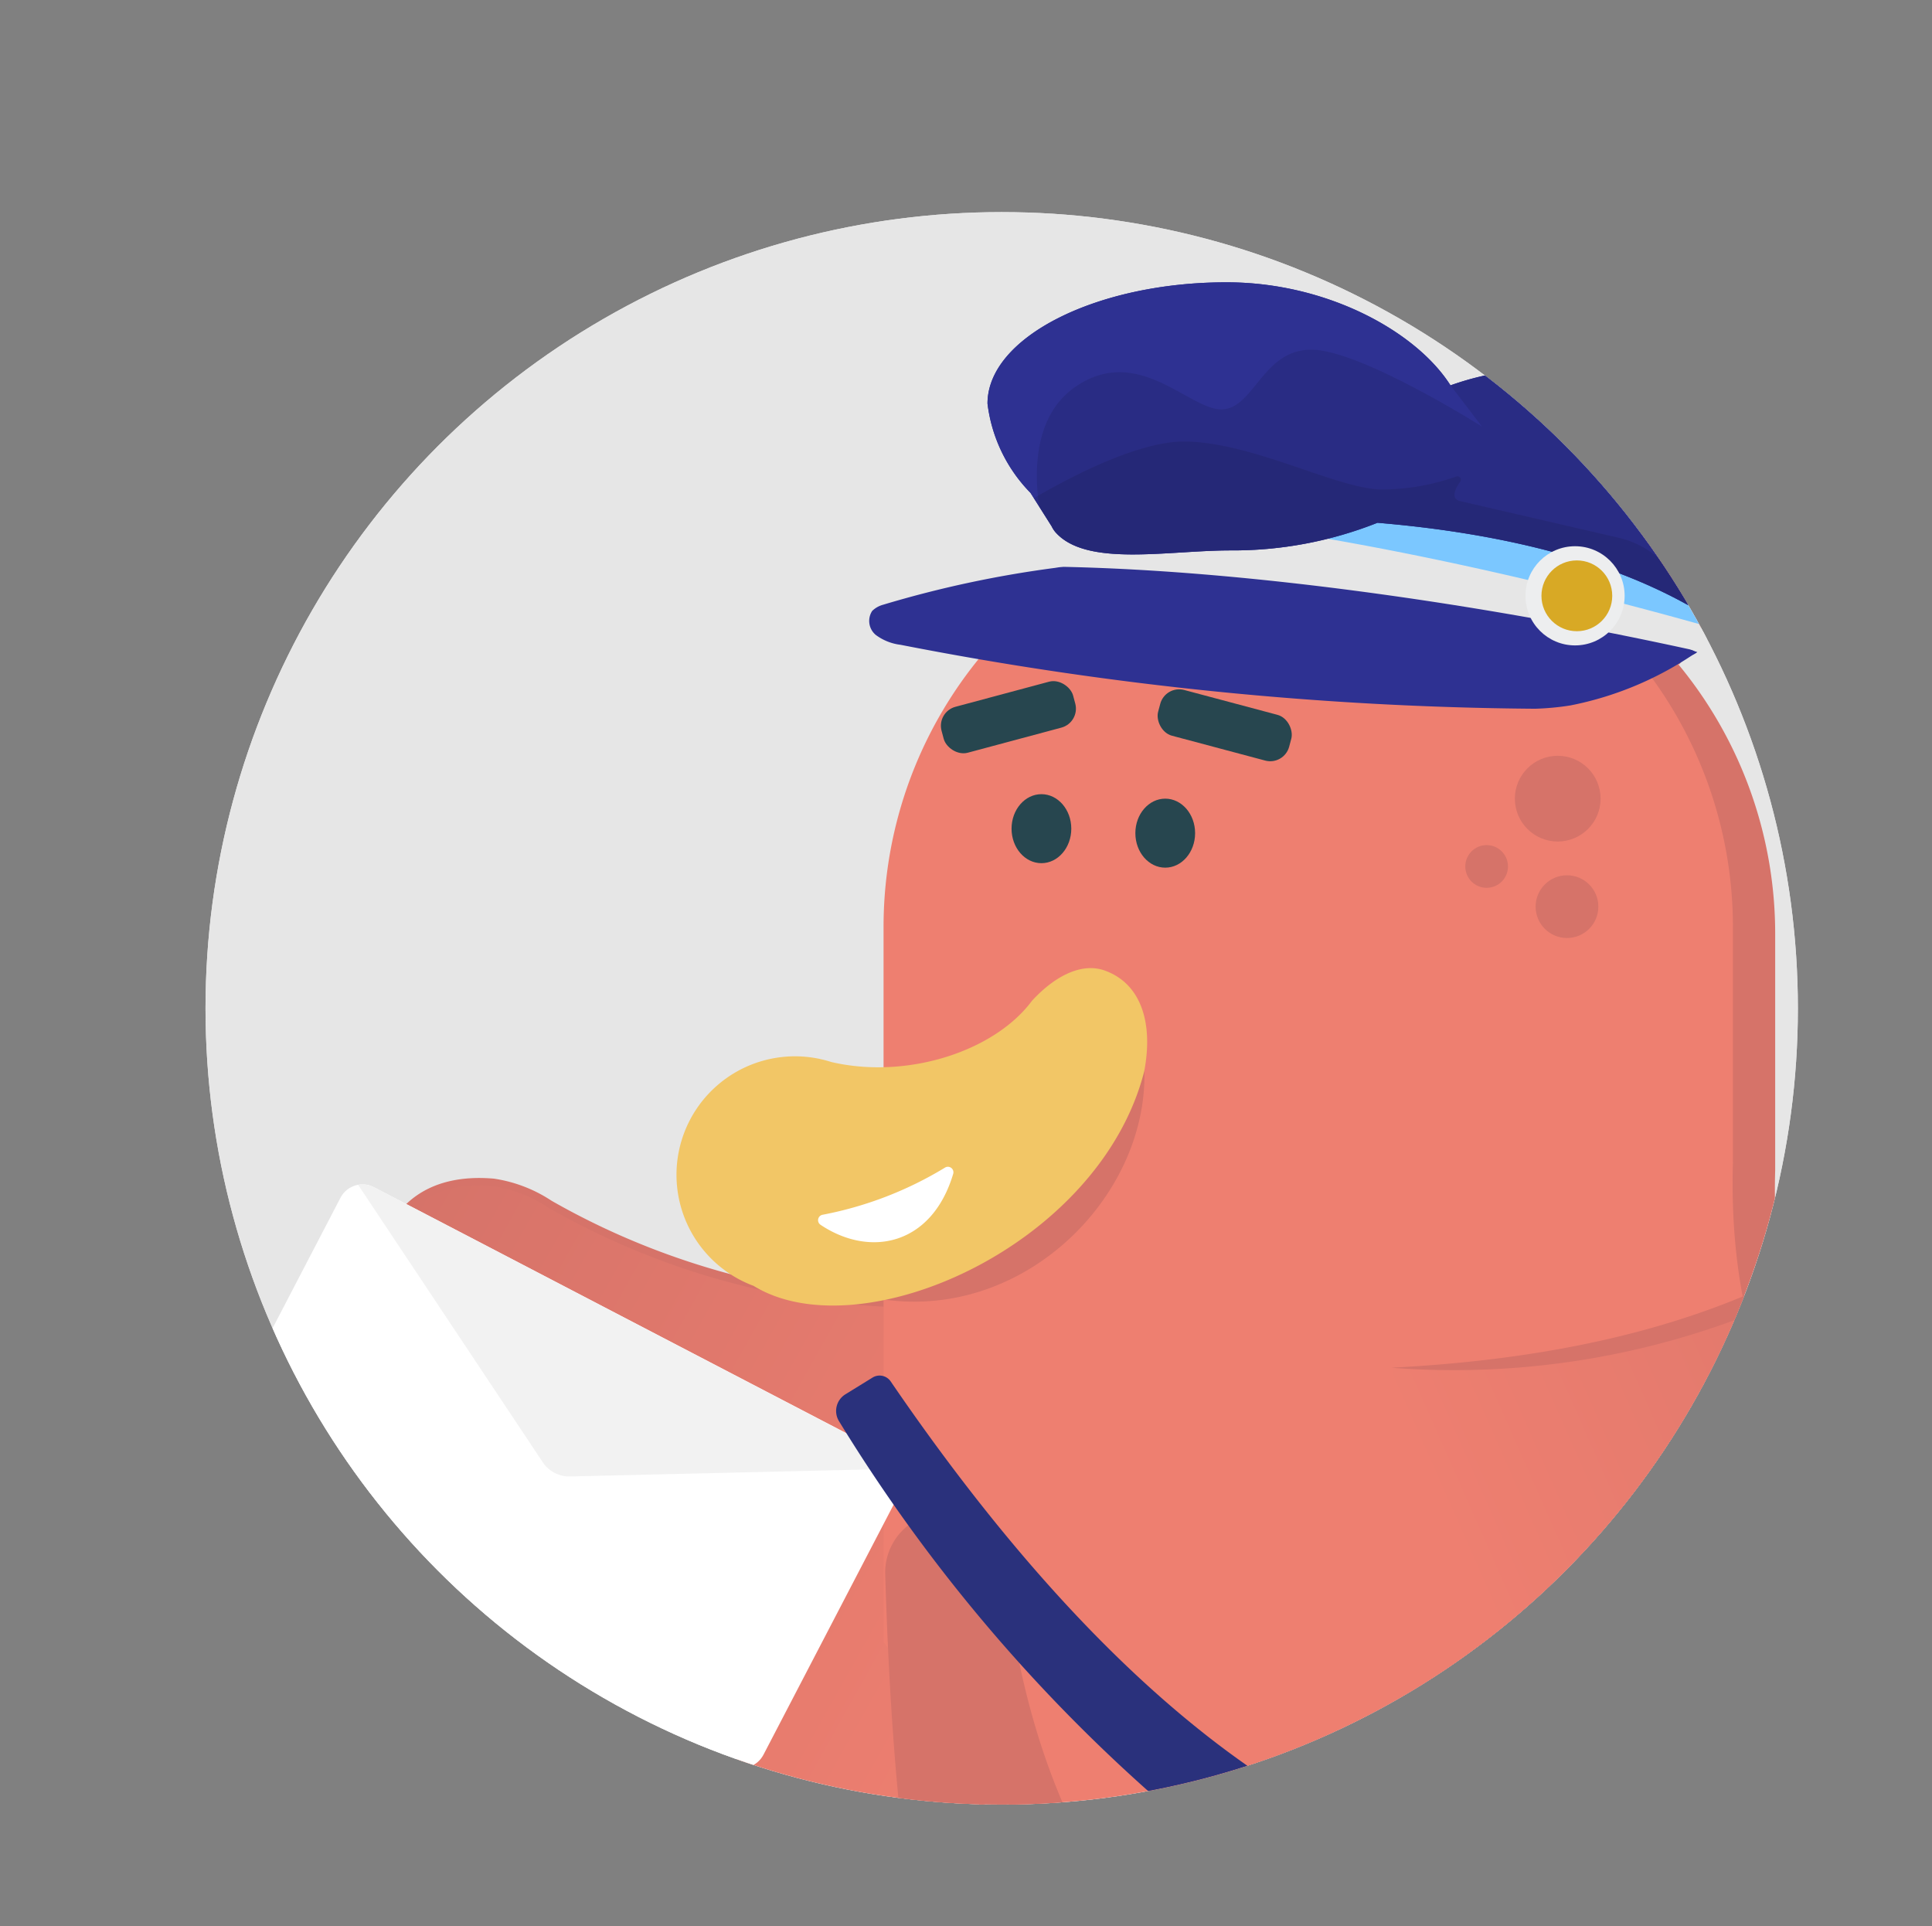 <svg id="Layer_1" data-name="Layer 1" xmlns="http://www.w3.org/2000/svg" xmlns:xlink="http://www.w3.org/1999/xlink" viewBox="0 0 129.36 128.96"><rect x="0" y="0" width="129.36" height="128.96" fill="#808080" stroke="none"/><defs><style>.cls-1{fill:none;}.cls-2{fill:#f2c666;}.cls-3{fill:#fff;}.cls-4,.cls-8{fill:#e6e6e6;}.cls-5{fill:#2e3192;}.cls-6{fill:#d88c25;}.cls-7{clip-path:url(#clip-path);}.cls-8{stroke:#e6e6e6;stroke-miterlimit:10;stroke-width:1.13px;}.cls-9{fill:url(#linear-gradient);}.cls-10{fill:#d67369;}.cls-11{fill:#ee7f70;}.cls-12{fill:#27464f;}.cls-13{fill:url(#linear-gradient-2);}.cls-14{clip-path:url(#clip-path-2);}.cls-15{fill:#d3aa59;}.cls-16{clip-path:url(#clip-path-3);}.cls-17{fill:#f2f2f2;}.cls-18{clip-path:url(#clip-path-4);}.cls-19{fill:#7bc7ff;}.cls-20{clip-path:url(#clip-path-5);}.cls-21{opacity:0.1;}.cls-22{fill:#edeeef;}.cls-23{fill:#d8a925;}.cls-24{fill:#2a317c;}.cls-25{fill:#4554a0;}.cls-26{clip-path:url(#clip-path-6);}</style><clipPath id="clip-path"><circle class="cls-1" cx="67.07" cy="67.51" r="53.31"/></clipPath><linearGradient id="linear-gradient" x1="-734.51" y1="-757.69" x2="-680.99" y2="-757.69" gradientTransform="translate(294.71 1105.75) rotate(29.26)" gradientUnits="userSpaceOnUse"><stop offset="0" stop-color="#d67369"/><stop offset="1" stop-color="#ee7f70"/></linearGradient><linearGradient id="linear-gradient-2" x1="-184.52" y1="-231" x2="-132.31" y2="-246.64" gradientTransform="matrix(-0.76, 0.65, 0.65, 0.76, 160.23, 384.54)" xlink:href="#linear-gradient"/><clipPath id="clip-path-2"><path class="cls-2" d="M114.1,133.58a4,4,0,0,0-2.83,4.48l3.37,22.25a7.39,7.39,0,0,0,2,3.59h0l9.7,8.14c1.54,1.3,3.56.87,5-.54,1.64-1.62,1.8-3.8.08-5.25l-8.23-6.91a3.51,3.51,0,0,1-1.22-2.18l-3.1-20.42A3.86,3.86,0,0,0,114.1,133.58Z"/></clipPath><clipPath id="clip-path-3"><rect class="cls-3" x="15.8" y="87.17" width="42.34" height="23.32" rx="1.66" transform="translate(49.8 -5.9) rotate(27.5)"/></clipPath><clipPath id="clip-path-4"><path class="cls-4" d="M70.66,35.5l0,2.44c13.77.23,30.24,2.83,43,5.65a3.78,3.78,0,0,0,1.11-2.07C102.55,33.54,82.05,34,70.66,35.5Z"/></clipPath><clipPath id="clip-path-5"><path class="cls-5" d="M103.53,24.71a18.68,18.68,0,0,0-6.41,1.09c-2.27-3.58-8.23-6.9-15-6.9-8.68,0-16,3.67-16,8.12A10.32,10.32,0,0,0,69,33l1.41,2.23a1.87,1.87,0,0,0,.25.39c2.06,2.36,7.52,1.23,11.73,1.23A26.24,26.24,0,0,0,92.23,35c8.13.68,16.38,2.54,22.53,6.56A40.75,40.75,0,0,0,116,32.32C116,28.11,110.42,24.71,103.53,24.71Z"/></clipPath><clipPath id="clip-path-6"><ellipse class="cls-6" cx="129.52" cy="127.99" rx="1.85" ry="2.1" transform="translate(-21.18 25.78) rotate(-10.51)"/></clipPath></defs><g class="cls-7"><circle class="cls-8" cx="67.07" cy="67.51" r="53.31"/><path class="cls-9" d="M36.08,107.48c-8.36-8.62-12.9-18.18-10.2-24.59,1.57-3.73,6.44-4.79,10-2.81a50.33,50.33,0,0,0,24.21,7.17c3.9,19.35,15.59,48.44-9.54,31.46"/><path class="cls-10" d="M36.08,107.48a46.11,46.11,0,0,1-9.45-13.19c-3-6.18-2.68-16.16,6.44-15.38a9.53,9.53,0,0,1,3.86,1.48,49.86,49.86,0,0,0,7.33,3.43A51.09,51.09,0,0,0,60.06,87a.27.27,0,0,1,.27.23c.86,4.25,2,8.47,3,12.69A129.24,129.24,0,0,1,66,112.69c2.33,15.28-6.11,12.52-15.48,6,21.07,14.14,15.6-5.06,12.29-18.69-1-4.22-2.15-8.44-3-12.71l.27.23a49.94,49.94,0,0,1-16-3.2,51.35,51.35,0,0,1-7.39-3.48A8.89,8.89,0,0,0,33,79.42c-4.4-.58-7.63,2.56-7.68,6.92-.1,8.22,5.45,15.31,10.75,21.14Z"/><path class="cls-10" d="M102.77,32.81c.67-.88,4.52-.66,4.3,1.31L106,37.35A8.44,8.44,0,0,1,102.77,32.81Z"/><path class="cls-10" d="M111,34.78c1.13-1.11,4.82-.6,4.29,1.81l-.95,2.8Z"/><path class="cls-10" d="M145.47,98.5c-18.55,10.65-27.1-3.16-26.61-20.15V62.55a28.32,28.32,0,0,0-6.49-18.08l.08,0a14.34,14.34,0,0,0,2.81-8.59.88.88,0,0,0-1.47-.65c-2.33,2.13-4.86,4-6.58,4.37-.34-.25-.67-.51-1-.74a15.46,15.46,0,0,0,.89-5c0-.76-4.2,1.7-5.48,2.52a28.48,28.48,0,0,0-11.17-2.28h0A28.43,28.43,0,0,0,62,62.55v47.88l58,36.94c21.86.1,32.76-15.79,36.59-40.35C157.73,99.76,151.84,94.84,145.47,98.5Z"/><path class="cls-11" d="M142.09,98.32c-18.17,10.06-26.55-3.64-26.06-20.46V62.06A28.32,28.32,0,0,0,109.53,44l.09,0a14.3,14.3,0,0,0,2.8-8.57.88.88,0,0,0-1.47-.66c-2.33,2.13-4.85,4-6.58,4.36h0a1.78,1.78,0,0,1-.65-1.86,15.28,15.28,0,0,0,.53-3.87.87.87,0,0,0-1.47-.66,32.21,32.21,0,0,1-4,3.16,28.31,28.31,0,0,0-11.18-2.28h0A28.43,28.43,0,0,0,59.16,62.06v47.88c15,20.16,31.8,40.54,58,37.43,21.78.28,32.62-15.57,36.64-40.76A8,8,0,0,0,142.09,98.32Z"/><ellipse class="cls-12" cx="69.73" cy="55.48" rx="2" ry="2.31"/><ellipse class="cls-12" cx="78.02" cy="55.78" rx="2" ry="2.31"/><rect class="cls-12" x="77.45" y="46.98" width="9.08" height="3.17" rx="1.31" transform="translate(15.28 -19.48) rotate(14.92)"/><rect class="cls-12" x="63.35" y="46.44" width="9.08" height="3.17" rx="1.31" transform="matrix(-0.97, 0.26, -0.26, -0.97, 145.86, 76.95)"/><path class="cls-10" d="M59.16,87c9.61,1.38,17.91-7.14,17.45-15.67Z"/><path class="cls-2" d="M54.74,70.85C60,72.51,66.43,70.6,69.1,67c1.32-1.44,3.2-2.66,4.93-2,2.35.88,3.21,3.45,2.58,6.74-3,11.7-19,18.74-26.15,14.35A7.92,7.92,0,1,1,56,71.22"/><circle class="cls-10" cx="104.3" cy="53.47" r="2.87"/><circle class="cls-10" cx="99.54" cy="58.01" r="1.43"/><circle class="cls-10" cx="104.92" cy="60.7" r="2.1"/><path class="cls-3" d="M54.94,82c3.3,2.21,7.44,1.39,8.88-3.4a.37.37,0,0,0-.56-.42,24.64,24.64,0,0,1-8.19,3.15A.37.37,0,0,0,54.94,82Z"/><path class="cls-10" d="M59.27,105.4c.18,5.87.5,11.54,1.07,16.82a24.81,24.81,0,0,0,13.25,19.44c12.13,6.18,29.09,8.46,46.42,5.71-26.63-2.54-49.34-10.11-52.77-42.54a4,4,0,0,0-4-3.55h0A4,4,0,0,0,59.27,105.4Z"/><path class="cls-13" d="M94.71,133.36c29.69-1.83,56.87-41,47.56-54.65C140,75.37,135,75.3,132,77.94c-11.47,10.37-24.57,13.65-38.72,13.63"/><path class="cls-10" d="M94.7,133.28c16.89-1.52,31.21-13.26,40.67-26.72,4.47-6.75,8.7-14.67,7.92-22.94-.38-2.43-1.38-5.2-3.81-6.24a6.84,6.84,0,0,0-7,1.19,59.12,59.12,0,0,1-6.77,5.18,54.37,54.37,0,0,1-32.55,7.82c11-.57,22.4-2.8,31.69-9.16a59,59,0,0,0,6.54-5.08A8.37,8.37,0,0,1,140.13,76c2.94,1.3,4.19,4.54,4.57,7.49.69,8.69-3.77,16.81-8.48,23.71-9.32,13.12-25.32,25.77-41.52,26.13Z"/><path class="cls-2" d="M114.1,133.58a4,4,0,0,0-2.83,4.48l3.37,22.25a7.39,7.39,0,0,0,2,3.59h0l9.7,8.14c1.54,1.3,3.56.87,5-.54,1.64-1.62,1.8-3.8.08-5.25l-8.23-6.91a3.51,3.51,0,0,1-1.22-2.18l-3.1-20.42A3.86,3.86,0,0,0,114.1,133.58Z"/><g class="cls-14"><path class="cls-15" d="M118,132c-1.95.49-5.08-8-4.77-6l5.31,32.78a7.33,7.33,0,0,0,2,3.59h0l14.42,12.24c1.54,1.3-1.17-3.23.27-4.64,1.64-1.62,1.81-3.8.08-5.25L127,157.71a3.55,3.55,0,0,1-1.22-2.19l-3.1-20.41A3.86,3.86,0,0,0,118,132Z"/></g><rect class="cls-3" x="15.8" y="87.17" width="42.34" height="23.32" rx="1.66" transform="translate(49.8 -5.9) rotate(27.5)"/><g class="cls-16"><path class="cls-17" d="M23.57,78.71,36.31,97.85a2.14,2.14,0,0,0,1.83,1l23-.54Z"/></g><path class="cls-5" d="M83,37.24c-2.49-.38-7.47,0-12.36.78a73.06,73.06,0,0,0-11.52,2.47,1.67,1.67,0,0,0-.72.41,1.22,1.22,0,0,0,.24,1.61,3.47,3.47,0,0,0,1.66.66,229.55,229.55,0,0,0,42.48,4.28,18.48,18.48,0,0,0,2.36-.22,22.47,22.47,0,0,0,8.47-3.57c-3.67-1.62-6.45-3.44-10.3-4.55-8-2.31-26.2-3.21-33.89-.07"/><path class="cls-4" d="M70.66,35.5l0,2.44c13.77.23,30.24,2.83,43,5.65a3.78,3.78,0,0,0,1.11-2.07C102.55,33.54,82.05,34,70.66,35.5Z"/><g class="cls-18"><path class="cls-19" d="M77.26,32l-.18,2.44c13.71,1.32,29.92,5.22,42.38,9a3.66,3.66,0,0,0,1.28-2C109.2,32.59,88.73,31.44,77.26,32Z"/></g><polygon class="cls-5" points="114.76 41.59 114.76 41.59 114.76 41.59 114.76 41.59"/><path class="cls-5" d="M103.53,24.71a18.68,18.68,0,0,0-6.41,1.09c-2.27-3.58-8.23-6.9-15-6.9-8.68,0-16,3.67-16,8.12A10.32,10.32,0,0,0,69,33l1.41,2.23a1.87,1.87,0,0,0,.25.39c2.06,2.36,7.52,1.23,11.73,1.23A26.24,26.24,0,0,0,92.23,35c8.13.68,16.38,2.54,22.53,6.56A40.75,40.75,0,0,0,116,32.32C116,28.11,110.42,24.71,103.53,24.71Z"/><path class="cls-5" d="M113.65,43.66l-3.8-.81C111.33,43.78,112.65,44.4,113.65,43.66Z"/><path class="cls-5" d="M103.53,24.71a18.68,18.68,0,0,0-6.41,1.09c-2.27-3.58-8.23-6.9-15-6.9-8.68,0-16,3.67-16,8.12A10.32,10.32,0,0,0,69,33l1.41,2.23a1.87,1.87,0,0,0,.25.39c2.06,2.36,7.52,1.23,11.73,1.23A26.24,26.24,0,0,0,92.23,35c8.13.68,16.38,2.54,22.53,6.56A40.75,40.75,0,0,0,116,32.32C116,28.11,110.42,24.71,103.53,24.71Z"/><g class="cls-20"><path class="cls-21" d="M67.27,34.56s7.62-5.08,12.13-5,10,3.1,13,3.21a14.92,14.92,0,0,0,5.11-.87.23.23,0,0,1,.26.35c-.36.5-.65,1.14,0,1.3L108.36,36a6.15,6.15,0,0,1,4.79,5.93h0l-45-3.55Z"/><path class="cls-21" d="M70,35.9s-2.2-7.1,2-10,7.63,1.55,9.8,1.51,2.72-4,6-4,11.43,5.15,11.43,5.15L97.12,25.8l4.47-2.63,8.69,2.08L116,28.56l.94,6.94-1.56,6.89L65.83,38.15Z"/></g><circle class="cls-22" cx="105.46" cy="39.89" r="3.32"/><circle class="cls-23" cx="105.58" cy="39.89" r="2.37"/><path class="cls-24" d="M86.16,121.52c-2-3.2-5.19-2.82-5.45,1.69l3.05,19.91a6.35,6.35,0,0,0,7.45,5.28L128.55,142a7.12,7.12,0,0,0,5.83-8.17L131,113.29"/><path class="cls-24" d="M56.19,95.17a110,110,0,0,0,24.52,28l4.4-3.88c-8.86-5.75-17.41-15-25.47-26.8a.9.9,0,0,0-1.22-.26l-1.8,1.11A1.31,1.31,0,0,0,56.19,95.17Z"/><path class="cls-5" d="M133.57,131.43a257,257,0,0,1-34.7,5.91c-5.29.16-9.69-2.31-10.63-7.24l-1.74-9.16-3.66-2L131.17,110a2.05,2.05,0,0,1,2.4,1.64l2.9,15.29A4.3,4.3,0,0,1,133.57,131.43Z"/><path class="cls-25" d="M136.44,126.74a4.41,4.41,0,0,1-2.81,4.89c-5.7,1.74-11.51,3.12-17.34,4.32s-11.75,2.07-17.67,2.76a15.47,15.47,0,0,1-5.57-.78c-3.79-1.17-5.82-5.06-6.17-8.78L86,123.92a7,7,0,0,0-.6-2.61,2.2,2.2,0,0,0-3.82-.57,2.79,2.79,0,0,0-.44,2.41c.47,3.58,1,7.15,1.41,10.74-.78-3.53-1.46-7.07-2.2-10.61a3.67,3.67,0,0,1,.49-3.08,3.23,3.23,0,0,1,5.58.56,7.86,7.86,0,0,1,.83,2.92l1.06,5.19c.43,3.28,1.94,6.54,5.3,7.59a15,15,0,0,0,4.86.67q8.84-1,17.61-2.46c5.86-.95,11.67-2.15,17.47-3.44a4.29,4.29,0,0,0,2.92-4.49Z"/><ellipse class="cls-6" cx="129.52" cy="127.99" rx="1.85" ry="2.1" transform="translate(-21.18 25.78) rotate(-10.51)"/><g class="cls-26"><ellipse class="cls-23" cx="130.13" cy="128.39" rx="1.85" ry="2.1" transform="translate(-21.24 25.9) rotate(-10.51)"/></g></g></svg>